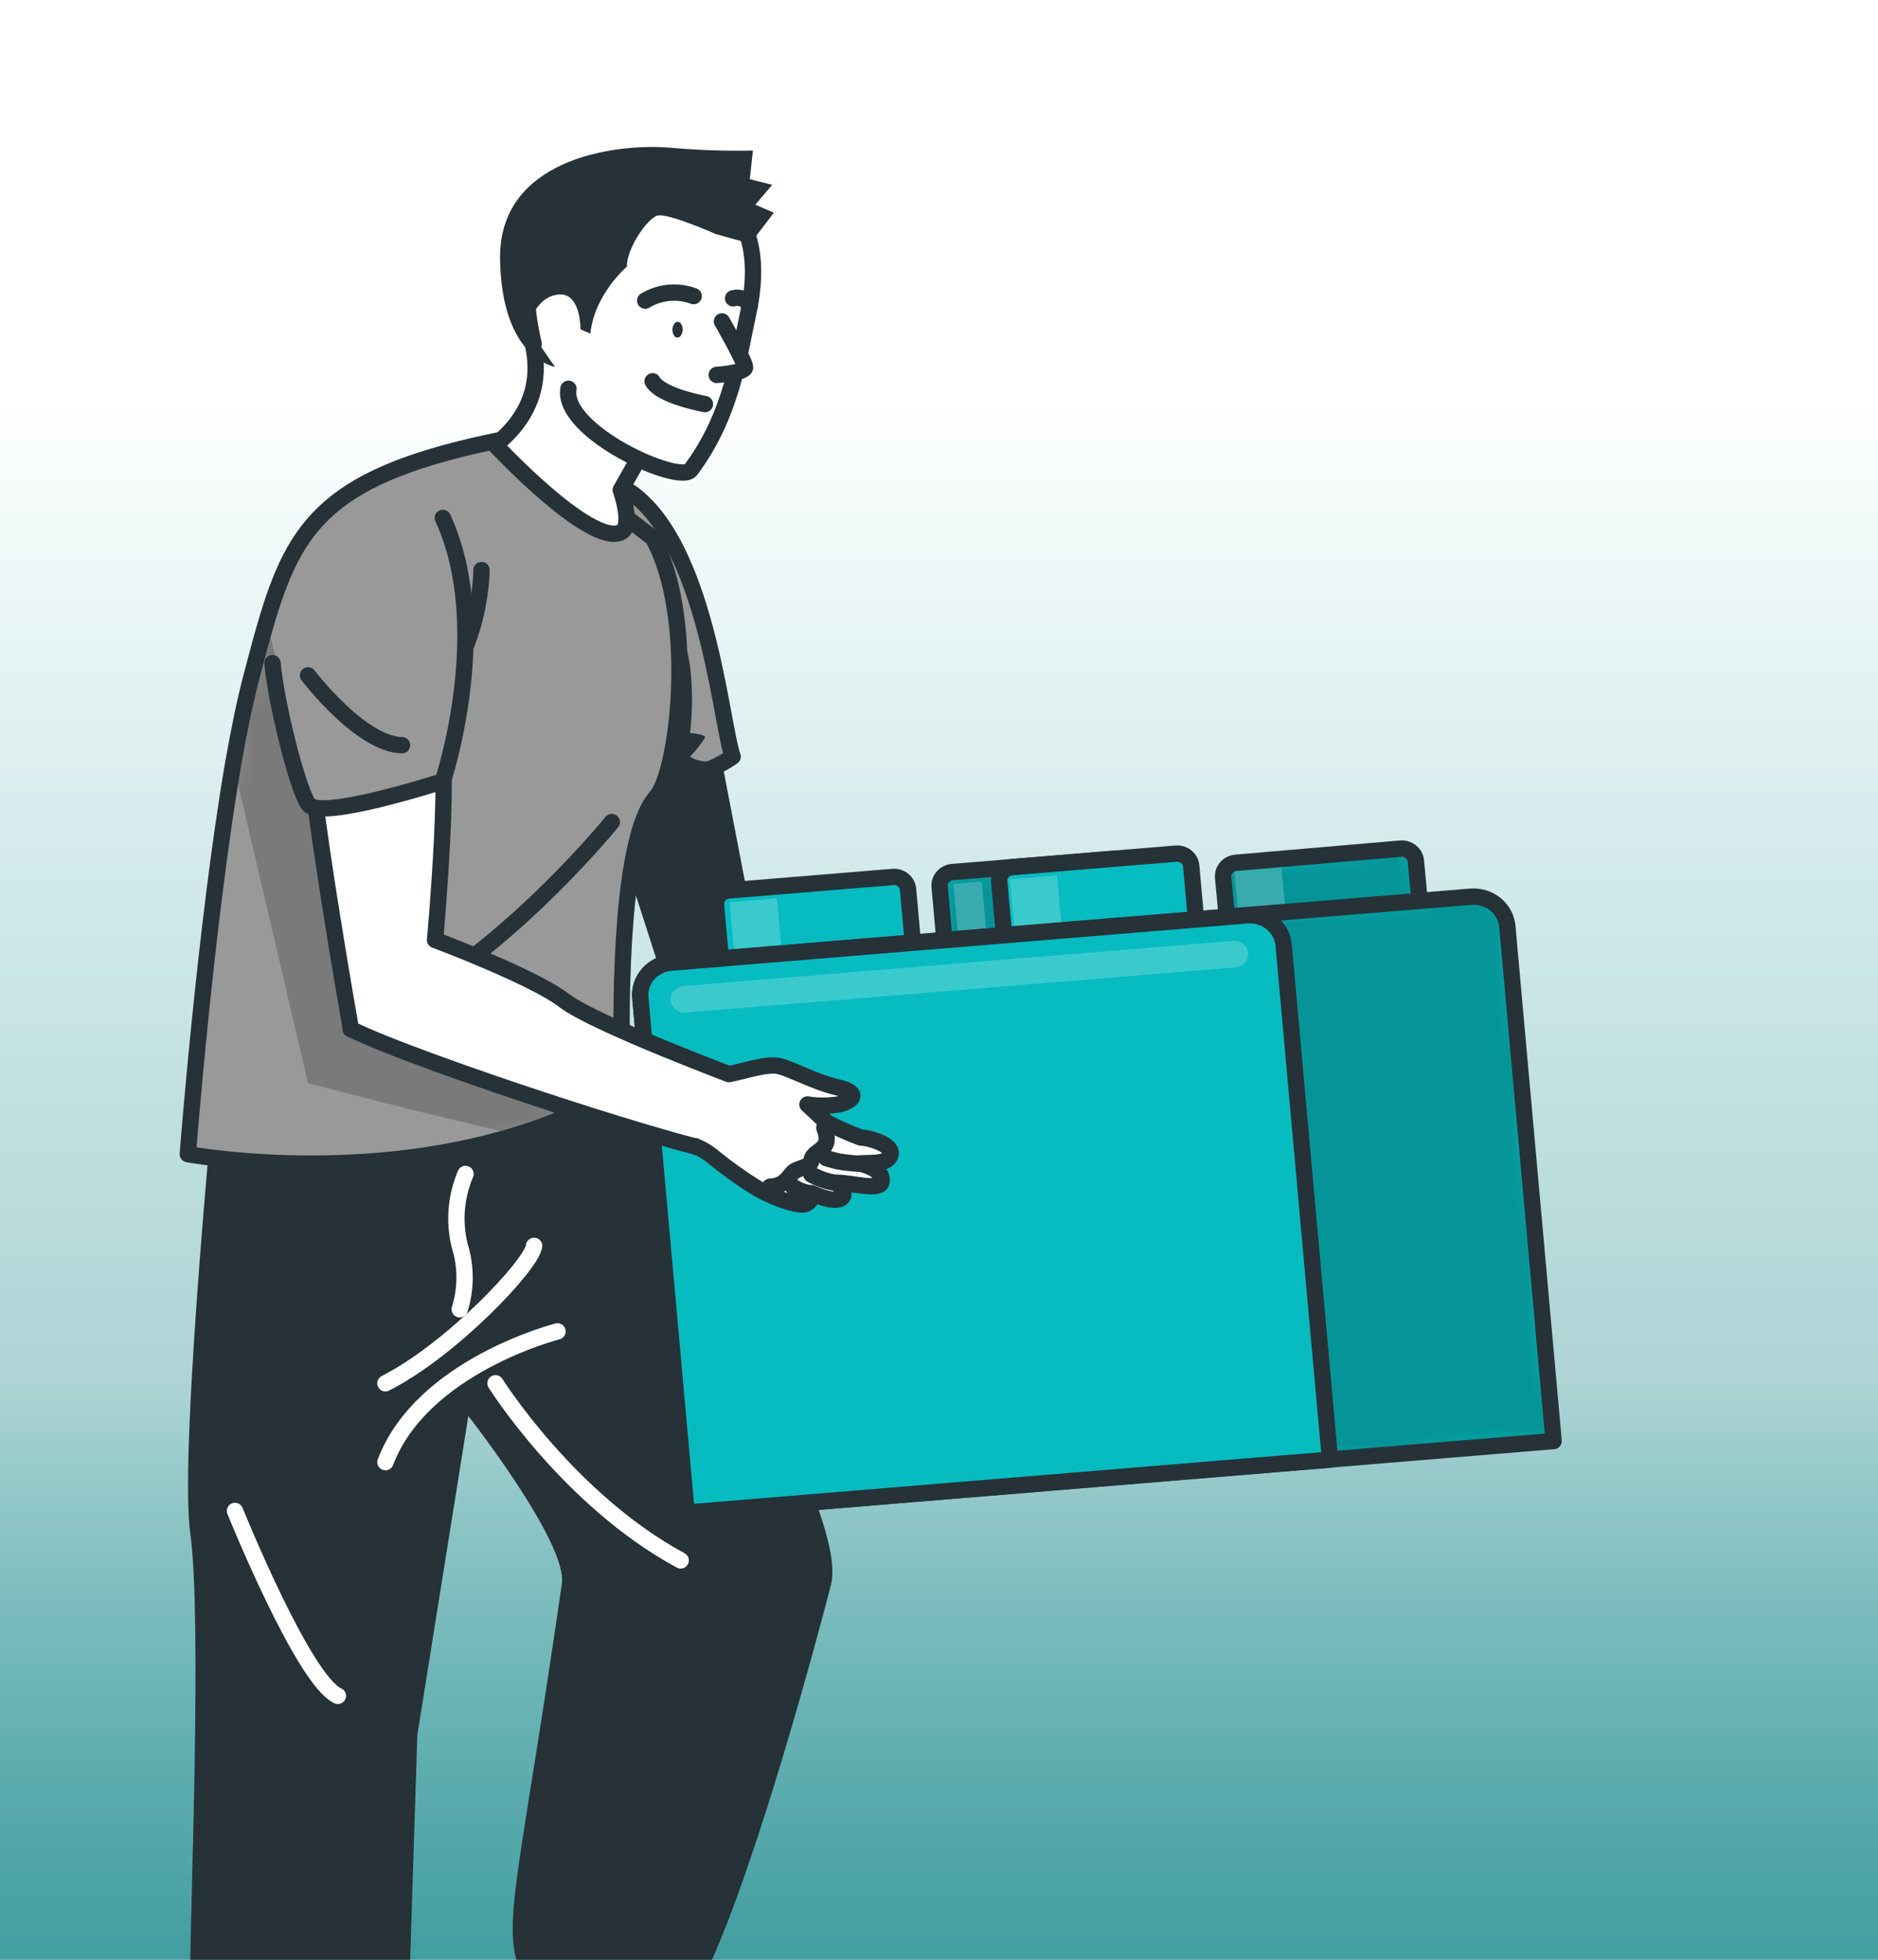 <svg width="115" height="120" viewBox="0 0 115 120" fill="none" xmlns="http://www.w3.org/2000/svg">
<rect x="0" y="0" width="115" height="120" fill="#808080" stroke="none"/>
<g clip-path="url(#clip0_496_2512)">
<rect width="115" height="120" fill="url(#paint0_linear_496_2512)"/>
<path d="M44.012 45.632L45.844 55.158L60.788 63.843L58.721 67.471C58.721 67.471 41.446 62.432 41.025 61.253C40.603 60.074 36.623 47.59 36.623 47.59L44.012 45.632Z" fill="#263238"/>
<path d="M37.465 29.524L38.464 41.075L38.991 47.135C41.873 48.476 44.69 46.46 44.864 46.329C44.081 44.129 43.169 31.715 37.465 29.524Z" fill="#999999" stroke="#263238" stroke-linecap="round" stroke-linejoin="round"/>
<path d="M38.482 41.075L39.009 47.135C41.891 48.476 44.708 46.46 44.882 46.328C44.758 46.381 43.242 46.995 42.257 46.328C42.602 45.973 42.909 45.585 43.173 45.172C43.233 44.944 42.257 44.883 42.257 44.883C42.257 44.883 42.898 39.97 41.19 37.871C40.521 37.074 39.477 38.739 38.482 41.075Z" fill="#263238"/>
<path d="M36.462 62.243C40.269 73.781 52.084 92.286 50.888 97.022C50.233 99.608 46.334 114.256 43.283 120.685C42.124 123.143 39.618 124.786 39.618 124.786L37.809 128.497C33.397 130.333 31.817 126.6 31.817 126.6L32.706 122.393C30.342 118.283 31.331 118.283 34.405 96.979C34.767 94.468 28.679 86.707 28.679 86.707L25.555 106.233L25.046 122.227L23.424 127.17C23.424 127.17 23.021 131.81 23.058 132.091H15.806L15.018 126.99C15.018 126.99 11.651 123.953 11.651 120.448C11.651 116.942 12.375 99.086 11.651 93.885C10.927 88.684 13.346 64.434 13.346 64.434L36.462 62.243Z" fill="#263238"/>
<path d="M85.761 51.963L75.682 52.831C75.454 52.851 75.243 52.956 75.096 53.125C74.949 53.293 74.878 53.51 74.899 53.729L75.546 60.608L87.347 59.593L86.7 52.713C86.679 52.495 86.569 52.293 86.392 52.152C86.216 52.012 85.989 51.944 85.761 51.963Z" fill="#06BCC1"/>
<mask id="mask0_496_2512" style="mask-type:luminance" maskUnits="userSpaceOnUse" x="74" y="51" width="14" height="10">
<path d="M85.761 51.963L75.682 52.831C75.454 52.851 75.243 52.956 75.096 53.125C74.949 53.293 74.878 53.51 74.899 53.729L75.546 60.608L87.347 59.593L86.7 52.713C86.679 52.495 86.569 52.293 86.392 52.152C86.216 52.012 85.989 51.944 85.761 51.963Z" fill="white"/>
</mask>
<g mask="url(#mask0_496_2512)">
<path opacity="0.3" d="M85.761 51.963L75.682 52.831C75.454 52.851 75.243 52.956 75.096 53.125C74.949 53.293 74.878 53.51 74.899 53.729L75.546 60.608L87.347 59.593L86.7 52.713C86.679 52.495 86.569 52.293 86.392 52.152C86.216 52.012 85.989 51.944 85.761 51.963Z" fill="black" fill-opacity="0.7"/>
<path opacity="0.3" d="M75.524 52.712L78.413 52.474L78.91 58.001L76.021 58.239L75.524 52.712Z" fill="white" fill-opacity="0.7"/>
</g>
<path d="M85.761 51.963L75.682 52.831C75.454 52.851 75.243 52.956 75.096 53.125C74.949 53.293 74.878 53.51 74.899 53.729L75.546 60.608L87.347 59.593L86.7 52.713C86.679 52.495 86.569 52.293 86.392 52.152C86.216 52.012 85.989 51.944 85.761 51.963Z" stroke="#263238" stroke-width="1.004" stroke-linecap="round" stroke-linejoin="round"/>
<path d="M68.365 52.572L58.324 53.397C58.096 53.416 57.886 53.521 57.739 53.688C57.591 53.855 57.52 54.071 57.539 54.289L58.155 61.143L69.912 60.177L69.297 53.323C69.277 53.105 69.168 52.904 68.993 52.763C68.819 52.622 68.593 52.554 68.365 52.572Z" fill="#06BCC1"/>
<mask id="mask1_496_2512" style="mask-type:luminance" maskUnits="userSpaceOnUse" x="57" y="52" width="13" height="10">
<path d="M68.365 52.572L58.324 53.397C58.096 53.416 57.886 53.521 57.739 53.688C57.591 53.855 57.52 54.071 57.539 54.289L58.155 61.143L69.912 60.177L69.297 53.323C69.277 53.105 69.168 52.904 68.993 52.763C68.819 52.622 68.593 52.554 68.365 52.572Z" fill="white"/>
</mask>
<g mask="url(#mask1_496_2512)">
<path opacity="0.3" d="M68.365 52.572L58.324 53.397C58.096 53.416 57.886 53.521 57.739 53.688C57.591 53.855 57.52 54.071 57.539 54.289L58.155 61.143L69.912 60.177L69.297 53.323C69.277 53.105 69.168 52.904 68.993 52.763C68.819 52.622 68.593 52.554 68.365 52.572Z" fill="black" fill-opacity="0.7"/>
<path opacity="0.3" d="M58.378 54.123L60.122 53.98L60.618 59.507L58.875 59.65L58.378 54.123Z" fill="white" fill-opacity="0.7"/>
</g>
<path d="M68.365 52.572L58.324 53.397C58.096 53.416 57.886 53.521 57.739 53.688C57.591 53.855 57.52 54.071 57.539 54.289L58.155 61.143L69.912 60.177L69.297 53.323C69.277 53.105 69.168 52.904 68.993 52.763C68.819 52.622 68.593 52.554 68.365 52.572Z" stroke="#263238" stroke-linecap="round" stroke-linejoin="round"/>
<path d="M72.012 52.27L61.971 53.095C61.743 53.114 61.533 53.218 61.386 53.386C61.239 53.553 61.167 53.769 61.187 53.987L61.802 60.841L73.56 59.875L72.944 53.02C72.925 52.803 72.815 52.602 72.641 52.461C72.466 52.32 72.24 52.252 72.012 52.27Z" fill="#06BCC1" stroke="#263238" stroke-linecap="round" stroke-linejoin="round"/>
<path d="M54.672 53.698L44.631 54.523C44.403 54.542 44.193 54.646 44.046 54.813C43.899 54.98 43.827 55.197 43.846 55.414L44.462 62.264L56.219 61.298L55.604 54.444C55.583 54.227 55.473 54.027 55.299 53.887C55.124 53.747 54.899 53.679 54.672 53.698Z" fill="#06BCC1" stroke="#263238" stroke-linecap="round" stroke-linejoin="round"/>
<path opacity="0.3" d="M61.831 53.837L64.72 53.6L65.217 59.127L62.328 59.364L61.831 53.837Z" fill="white" fill-opacity="0.7"/>
<path opacity="0.3" d="M44.681 55.245L47.57 55.007L48.067 60.534L45.177 60.772L44.681 55.245Z" fill="white" fill-opacity="0.7"/>
<path d="M39.211 61.1L42.047 92.619L95.136 88.237L92.301 56.722C92.278 56.462 92.201 56.208 92.075 55.975C91.949 55.743 91.777 55.536 91.567 55.368C91.358 55.199 91.116 55.072 90.855 54.993C90.594 54.914 90.319 54.886 90.047 54.908L41.112 58.931C40.838 58.952 40.571 59.026 40.326 59.147C40.081 59.268 39.865 59.434 39.688 59.636C39.511 59.837 39.378 60.071 39.296 60.322C39.214 60.573 39.185 60.838 39.211 61.1Z" fill="#06BCC1"/>
<mask id="mask2_496_2512" style="mask-type:luminance" maskUnits="userSpaceOnUse" x="39" y="54" width="57" height="39">
<path d="M39.211 61.1L42.047 92.619L95.136 88.237L92.301 56.722C92.278 56.462 92.201 56.208 92.075 55.975C91.949 55.743 91.777 55.536 91.567 55.368C91.358 55.199 91.116 55.072 90.855 54.993C90.594 54.914 90.319 54.886 90.047 54.908L41.112 58.931C40.838 58.952 40.571 59.026 40.326 59.147C40.081 59.268 39.865 59.434 39.688 59.636C39.511 59.837 39.378 60.071 39.296 60.322C39.214 60.573 39.185 60.838 39.211 61.1Z" fill="white"/>
</mask>
<g mask="url(#mask2_496_2512)">
<path opacity="0.3" d="M39.211 61.1L42.047 92.619L95.136 88.237L92.301 56.722C92.278 56.462 92.201 56.208 92.075 55.975C91.949 55.743 91.777 55.536 91.567 55.368C91.358 55.199 91.116 55.072 90.855 54.993C90.594 54.914 90.319 54.886 90.047 54.908L41.112 58.931C40.838 58.952 40.571 59.026 40.326 59.147C40.081 59.268 39.865 59.434 39.688 59.636C39.511 59.837 39.378 60.071 39.296 60.322C39.214 60.573 39.185 60.838 39.211 61.1Z" fill="black" fill-opacity="0.7"/>
</g>
<path d="M39.211 61.1L42.047 92.619L95.136 88.237L92.301 56.722C92.278 56.462 92.201 56.208 92.075 55.975C91.949 55.743 91.777 55.536 91.567 55.368C91.358 55.199 91.116 55.072 90.855 54.993C90.594 54.914 90.319 54.886 90.047 54.908L41.112 58.931C40.838 58.952 40.571 59.026 40.326 59.147C40.081 59.268 39.865 59.434 39.688 59.636C39.511 59.837 39.378 60.071 39.296 60.322C39.214 60.573 39.185 60.838 39.211 61.1Z" stroke="#263238" stroke-linecap="round" stroke-linejoin="round"/>
<path d="M39.211 61.1L42.047 92.619L81.444 89.376L78.603 57.862C78.58 57.601 78.504 57.347 78.378 57.114C78.252 56.882 78.079 56.676 77.87 56.507C77.661 56.339 77.419 56.211 77.158 56.132C76.897 56.053 76.622 56.025 76.35 56.047L41.107 58.944C40.835 58.966 40.569 59.039 40.326 59.16C40.083 59.28 39.867 59.445 39.691 59.645C39.515 59.846 39.382 60.077 39.3 60.327C39.217 60.576 39.187 60.839 39.211 61.1Z" fill="#06BCC1" stroke="#263238" stroke-linecap="round" stroke-linejoin="round"/>
<path opacity="0.3" d="M41.978 62.003L75.653 59.233C75.878 59.214 76.085 59.112 76.232 58.948C76.378 58.784 76.452 58.572 76.437 58.357C76.417 58.142 76.31 57.944 76.138 57.803C75.967 57.663 75.745 57.593 75.52 57.608L41.845 60.377C41.621 60.396 41.413 60.498 41.266 60.662C41.12 60.826 41.047 61.038 41.062 61.253C41.082 61.468 41.189 61.667 41.36 61.807C41.531 61.947 41.753 62.017 41.978 62.003Z" fill="white" fill-opacity="0.7"/>
<path d="M11.5 70.67C11.5 70.67 21.674 72.576 31.657 69.483C33.929 68.79 36.104 67.83 38.13 66.626C38.13 66.626 38.102 66.012 38.084 65.009C38.001 61.091 38.024 51.236 40.182 48.796C41.556 47.258 42.633 37.749 39.98 32.942L31.867 26.702C20.635 28.801 18.262 31.645 16.406 37.78C16.063 38.901 15.742 40.133 15.385 41.491C14.995 42.972 14.629 44.782 14.281 46.749C12.595 56.547 11.5 70.67 11.5 70.67Z" fill="#999999"/>
<mask id="mask3_496_2512" style="mask-type:luminance" maskUnits="userSpaceOnUse" x="11" y="26" width="31" height="46">
<path d="M11.5 70.67C11.5 70.67 21.674 72.576 31.657 69.483C33.929 68.79 36.104 67.83 38.13 66.626C38.13 66.626 38.102 66.012 38.084 65.009C38.001 61.091 38.024 51.236 40.182 48.796C41.556 47.258 42.633 37.749 39.98 32.942L31.867 26.702C20.635 28.801 18.262 31.645 16.406 37.78C16.063 38.901 15.742 40.133 15.385 41.491C14.995 42.972 14.629 44.782 14.281 46.749C12.595 56.547 11.5 70.67 11.5 70.67Z" fill="white"/>
</mask>
<g mask="url(#mask3_496_2512)">
<path opacity="0.2" d="M14.281 46.749L18.862 66.323C18.862 66.323 25.482 68.076 31.652 69.483C33.926 68.79 36.102 67.83 38.13 66.626C38.13 66.626 38.102 66.012 38.084 65.009C32.541 62.296 24.451 58.309 24.515 58.12C24.62 57.827 24.515 47.604 24.515 47.604C24.515 47.604 17.185 45.978 16.406 37.767C16.063 38.888 15.742 40.12 15.385 41.478C14.995 42.963 14.629 44.76 14.281 46.749Z" fill="black"/>
</g>
<path d="M11.5 70.67C11.5 70.67 21.674 72.576 31.657 69.483C33.929 68.79 36.104 67.83 38.13 66.626C38.13 66.626 38.102 66.012 38.084 65.009C38.001 61.091 38.024 51.236 40.182 48.796C41.556 47.258 42.633 37.749 39.98 32.942L31.867 26.702C20.635 28.801 18.262 31.645 16.406 37.78C16.063 38.901 15.742 40.133 15.385 41.491C14.995 42.972 14.629 44.782 14.281 46.749C12.595 56.547 11.5 70.67 11.5 70.67Z" stroke="#263238" stroke-linecap="round" stroke-linejoin="round"/>
<path d="M31.51 18.512C31.51 18.512 35.093 23.42 30.328 27.25C30.328 27.25 36.109 33.455 38.011 32.6C38.812 32.241 38.011 30.002 38.011 30.002L41.364 24.069L31.51 18.512Z" fill="white" stroke="#263238" stroke-linecap="round" stroke-linejoin="round"/>
<path d="M32.678 21.054C31.561 16.378 32.096 9.416 38.945 10.034C43.746 10.472 47.168 13.013 45.817 19.174C45.253 21.773 44.791 25.453 42.298 28.775C41.607 29.695 34.369 26.439 34.809 23.806" fill="white"/>
<path d="M32.678 21.054C31.561 16.378 32.096 9.416 38.945 10.034C43.746 10.472 47.168 13.013 45.817 19.174C45.253 21.773 44.791 25.453 42.298 28.775C41.607 29.695 34.369 26.439 34.809 23.806" stroke="#263238" stroke-linecap="round" stroke-linejoin="round"/>
<path d="M42.477 18.131C41.994 17.952 41.474 17.884 40.959 17.932C40.443 17.98 39.947 18.143 39.509 18.407" stroke="#263238" stroke-linecap="round" stroke-linejoin="round"/>
<path d="M45.922 18.705C45.834 18.526 45.681 18.383 45.492 18.302C45.303 18.222 45.089 18.209 44.891 18.267" stroke="#263238" stroke-linecap="round" stroke-linejoin="round"/>
<path d="M44.209 19.678C44.209 19.678 45.62 22.136 45.624 22.487C45.629 22.837 43.888 22.956 43.888 22.956" fill="white"/>
<path d="M44.209 19.678C44.209 19.678 45.62 22.136 45.624 22.487C45.629 22.837 43.888 22.956 43.888 22.956" stroke="#263238" stroke-linecap="round" stroke-linejoin="round"/>
<path d="M41.176 20.177C41.176 20.445 41.3 20.664 41.474 20.673C41.648 20.681 41.794 20.462 41.804 20.195C41.813 19.928 41.68 19.709 41.506 19.704C41.332 19.7 41.185 19.919 41.176 20.177Z" fill="#263238"/>
<path d="M43.169 24.743C43.169 24.743 40.461 24.257 39.962 23.346" stroke="#263238" stroke-linecap="round" stroke-linejoin="round"/>
<path d="M45.94 14.919L43.833 14.332C43.833 14.332 40.878 13.018 40.251 13.202C39.623 13.386 38.35 15.257 38.391 16.326C38.391 16.326 36.403 18 36.151 20.427L35.546 20.164C35.546 20.164 35.578 17.973 34.277 18.03C32.976 18.087 32.39 19.577 32.477 20.046C32.564 20.515 33.988 22.46 33.988 22.46C33.988 22.46 30.727 21.996 30.621 15.888C30.516 9.779 37.516 8.785 40.92 9.034C42.643 9.192 44.374 9.254 46.105 9.218L45.913 10.971L47.287 11.317L46.252 12.531L47.388 13.026L45.94 14.919Z" fill="#263238"/>
<path d="M34.139 81.524C34.139 81.524 25.848 83.623 23.603 89.529" stroke="white" stroke-linecap="round" stroke-linejoin="round"/>
<path d="M30.342 84.701C30.342 84.701 34.822 91.839 41.68 95.546" stroke="white" stroke-linecap="round" stroke-linejoin="round"/>
<path d="M14.391 92.518C14.391 92.518 18.573 102.881 20.69 103.841" stroke="white" stroke-linecap="round" stroke-linejoin="round"/>
<path d="M32.706 76.287C32.591 77.413 27.667 82.632 23.603 84.701" stroke="white" stroke-linecap="round" stroke-linejoin="round"/>
<path d="M28.505 71.884C27.912 73.281 27.789 74.82 28.152 76.287C28.547 77.554 28.547 78.903 28.152 80.17" stroke="white" stroke-linecap="round" stroke-linejoin="round"/>
<path d="M37.465 50.334C37.465 50.334 29.756 59.877 21.468 63.01" stroke="#263238" stroke-linecap="round" stroke-linejoin="round"/>
<path d="M29.485 34.905C29.485 34.905 29.513 41.395 24.62 44.322" stroke="#263238" stroke-linecap="round" stroke-linejoin="round"/>
<path d="M26.732 44.374C27.767 45.347 26.64 57.555 26.64 57.555C26.64 57.555 32.655 59.807 34.538 61.258C36.421 62.708 45.34 66.038 45.34 66.038C45.34 66.038 46.715 70.516 45.001 70.67C43.288 70.823 25.546 65.039 21.487 63.01C21.487 63.01 18.843 48.112 18.862 44.322" fill="white"/>
<path d="M26.732 44.374C27.767 45.347 26.64 57.555 26.64 57.555C26.64 57.555 32.655 59.807 34.538 61.258C36.421 62.708 45.34 66.038 45.34 66.038C45.34 66.038 46.715 70.516 45.001 70.67C43.288 70.823 25.546 65.039 21.487 63.01C21.487 63.01 18.843 48.112 18.862 44.322" stroke="#263238" stroke-linecap="round" stroke-linejoin="round"/>
<path d="M44.635 65.771C45.459 65.622 46.925 65.105 47.695 65.276C48.465 65.447 49.871 66.257 51.319 66.59C52.766 66.923 52.166 67.467 51.319 67.629C50.698 67.728 50.065 67.728 49.445 67.629L50.622 68.729C51.296 69.078 51.992 69.386 52.707 69.653C53.133 69.653 54.64 70.043 54.539 70.657C54.438 71.27 53.572 71.2 52.606 71.235C52.606 71.235 54.145 71.529 53.98 72.366C53.879 72.94 52.148 72.422 51.264 72.422C51.264 72.422 51.987 73.176 51.447 73.408C50.906 73.641 49.706 73.062 49.706 73.062C49.706 73.062 49.752 73.684 49.211 73.746C48.671 73.807 47.31 73.308 46.385 72.773C45.474 72.211 44.601 71.594 43.773 70.924C43.423 70.618 43.022 70.369 42.587 70.188" fill="white"/>
<path d="M44.635 65.771C45.459 65.622 46.925 65.105 47.695 65.276C48.465 65.447 49.871 66.257 51.319 66.59C52.766 66.923 52.166 67.467 51.319 67.629C50.698 67.728 50.065 67.728 49.445 67.629L50.622 68.729C51.296 69.078 51.992 69.386 52.707 69.653C53.133 69.653 54.64 70.043 54.539 70.657C54.438 71.27 53.572 71.2 52.606 71.235C52.606 71.235 54.145 71.529 53.98 72.366C53.879 72.94 52.148 72.422 51.264 72.422C51.264 72.422 51.987 73.176 51.447 73.408C50.906 73.641 49.706 73.062 49.706 73.062C49.706 73.062 49.752 73.684 49.211 73.746C48.671 73.807 47.31 73.308 46.385 72.773C45.474 72.211 44.601 71.594 43.773 70.924C43.423 70.618 43.022 70.369 42.587 70.188" stroke="#263238" stroke-linecap="round" stroke-linejoin="round"/>
<path d="M52.583 71.253C52.157 71.231 51.734 71.184 51.314 71.112C50.952 71.025 50.59 70.911 50.59 70.911" stroke="#263238" stroke-linecap="round" stroke-linejoin="round"/>
<path d="M51.259 72.44C50.705 72.366 50.172 72.19 49.688 71.923" stroke="#263238" stroke-linecap="round" stroke-linejoin="round"/>
<path d="M49.701 73.08C49.292 73.031 48.9 72.891 48.556 72.672" stroke="#263238" stroke-linecap="round" stroke-linejoin="round"/>
<path d="M50.476 69.062C50.476 69.062 50.806 69.785 50.476 70.188C50.146 70.591 49.747 70.626 49.688 71.064C49.628 71.502 48.84 71.502 48.556 71.787C48.272 72.072 48.057 72.62 47.15 72.664" stroke="#263238" stroke-linecap="round" stroke-linejoin="round"/>
<path d="M27.117 31.715C30.237 38.468 27.117 47.836 27.117 47.836C27.117 47.836 19.567 50.29 18.871 49.234C18.175 48.178 16.901 42.998 16.686 40.606" fill="#999999"/>
<path d="M27.117 31.715C30.237 38.468 27.117 47.836 27.117 47.836C27.117 47.836 19.567 50.29 18.871 49.234C18.175 48.178 16.901 42.998 16.686 40.606" stroke="#263238" stroke-linecap="round" stroke-linejoin="round"/>
<path d="M18.862 41.355C18.862 41.355 22.069 45.575 24.62 45.632" stroke="#263238" stroke-linecap="round" stroke-linejoin="round"/>
</g>
<defs>
<linearGradient id="paint0_linear_496_2512" x1="57.5" y1="0" x2="57.5" y2="120" gradientUnits="userSpaceOnUse">
<stop offset="0.2" stop-color="white"/>
<stop offset="0.705" stop-color="#C1F8F9" stop-opacity="0.7"/>
<stop offset="1" stop-color="#06BCC1" stop-opacity="0.5"/>
</linearGradient>
<clipPath id="clip0_496_2512">
<rect width="115" height="120" fill="white"/>
</clipPath>
</defs>
</svg>

